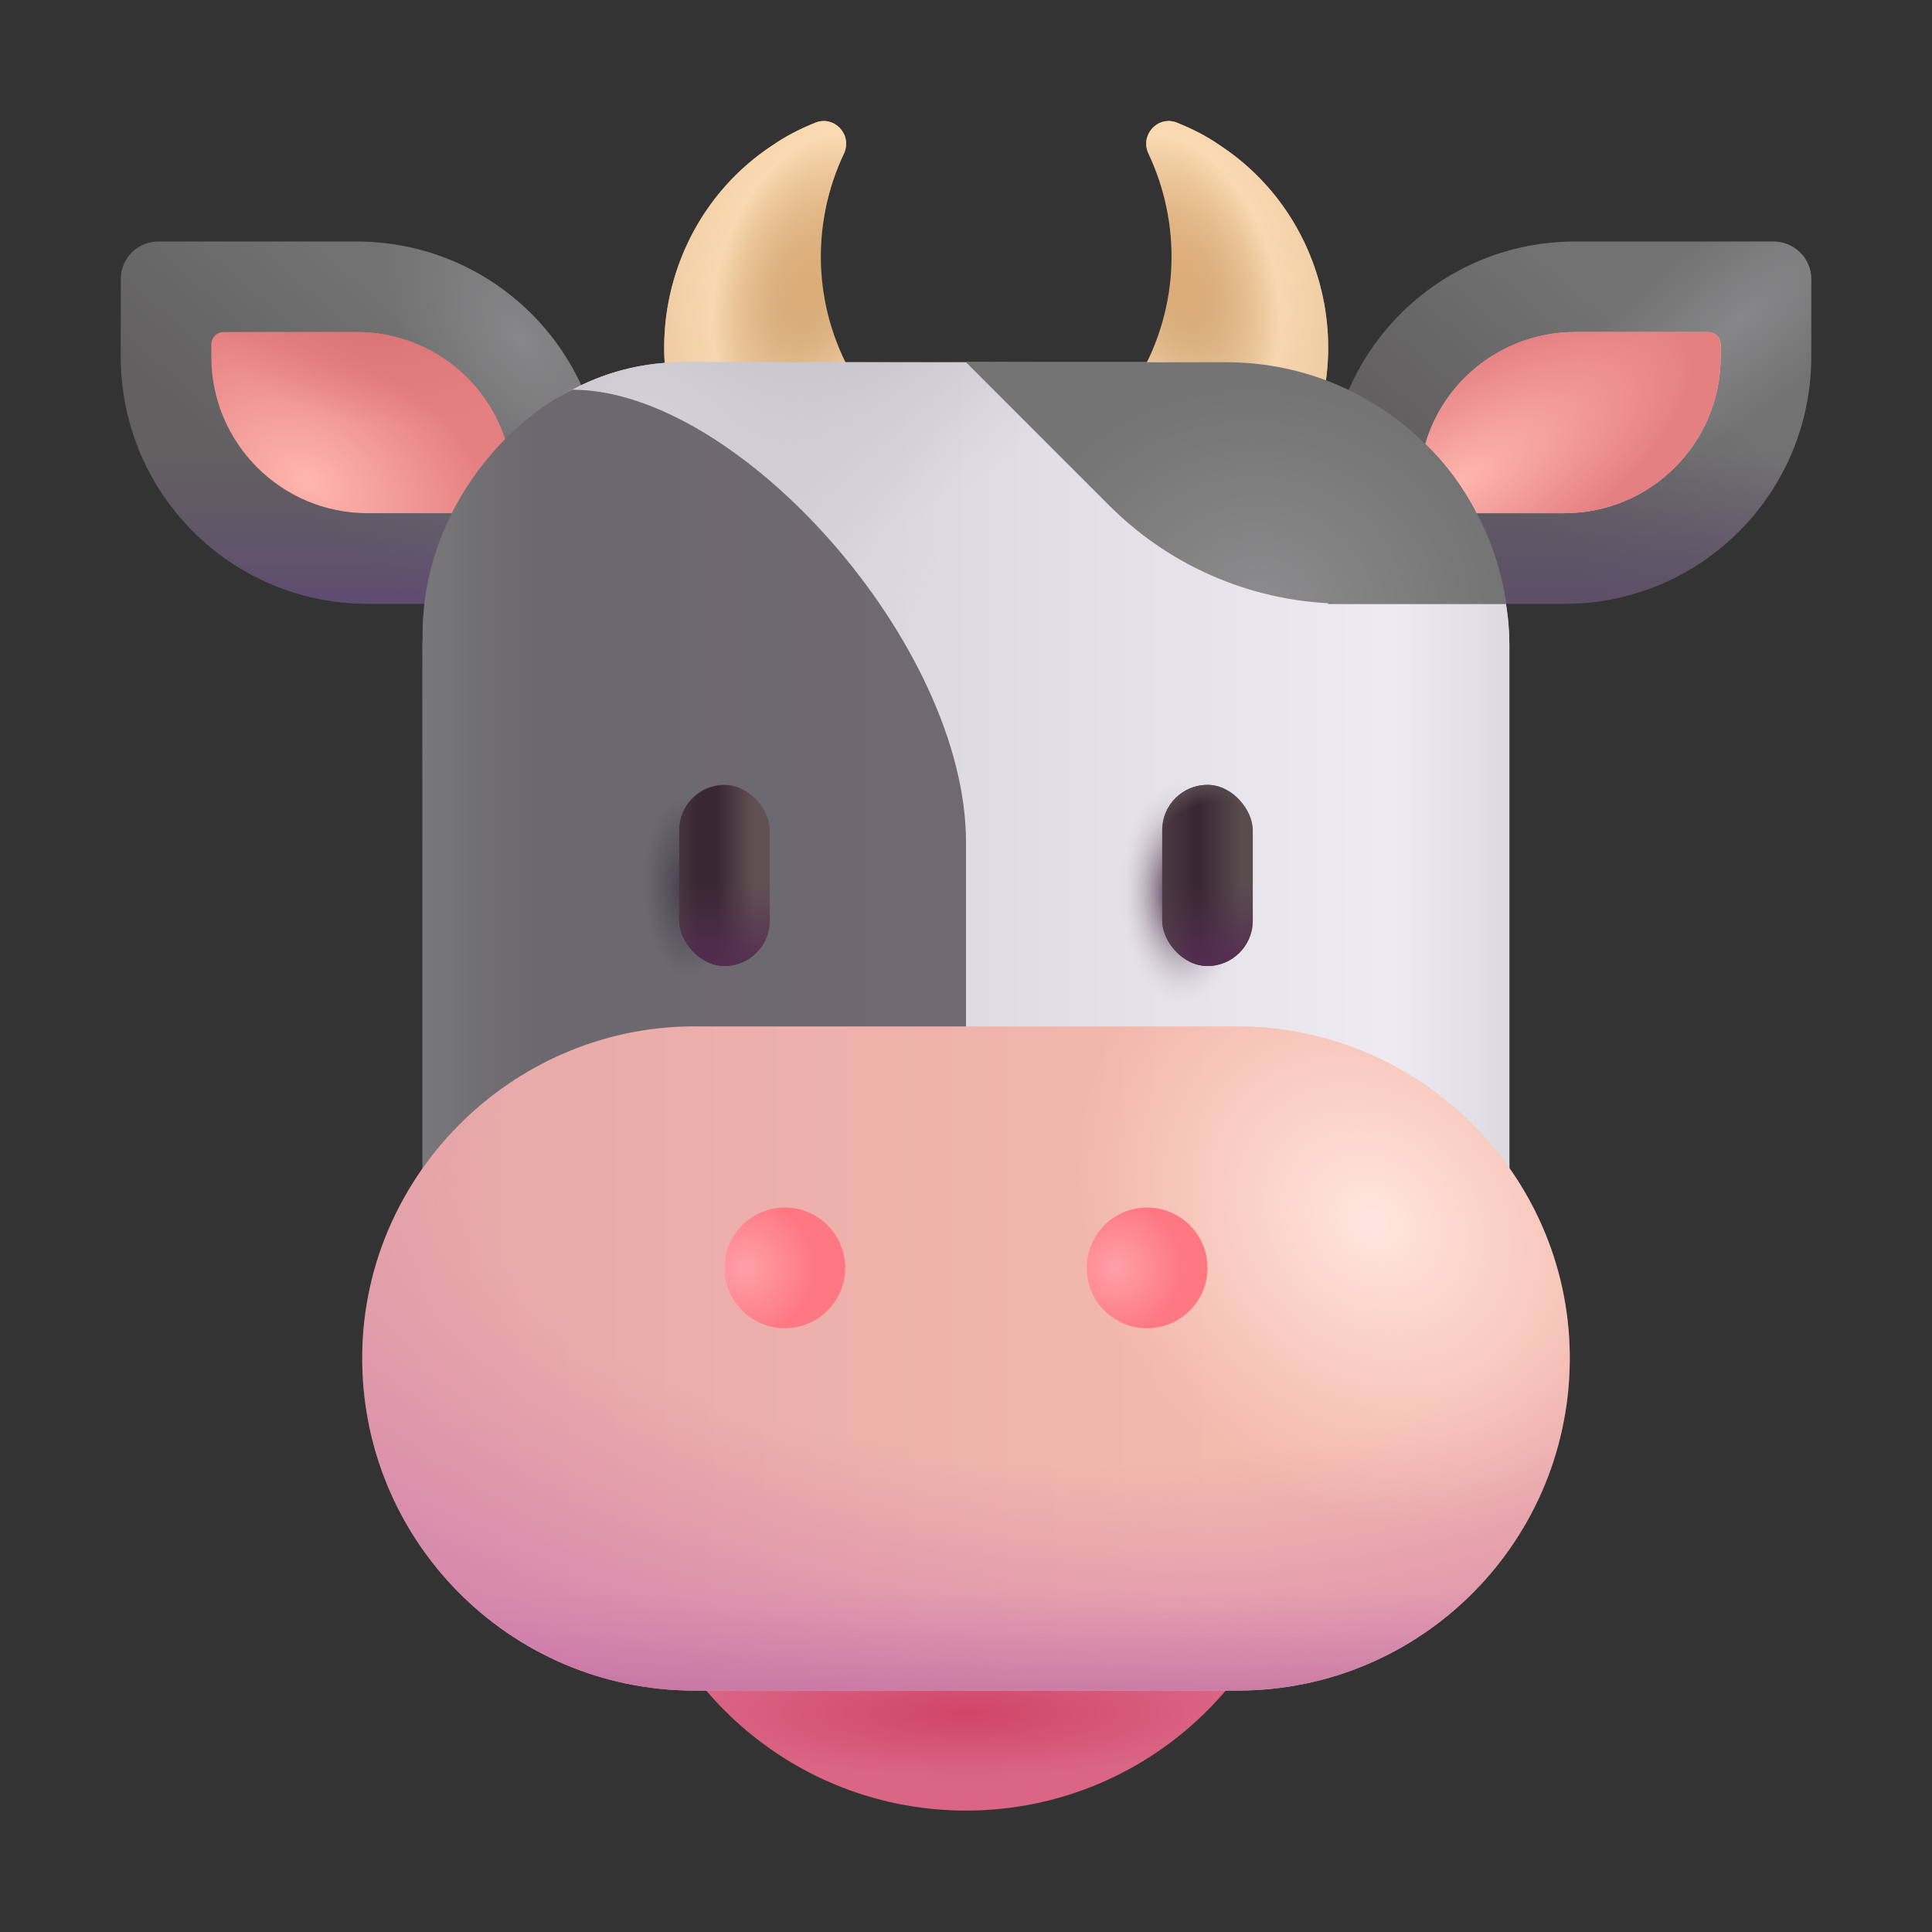 <svg width="32" height="32" viewBox="0 0 32 32" fill="none" xmlns="http://www.w3.org/2000/svg">
<rect x="0" y="0" width="32" height="32" fill="#333333" stroke="none"/>
<path d="M10 10H6.09C3.83 10 2 8.17 2 5.91V4.62C2 4.28 2.28 4 2.62 4H5.9C8.17 4 10 5.83 10 8.09V10Z" fill="url(#paint0_linear_2023_949)"/>
<path d="M10 10H6.09C3.83 10 2 8.17 2 5.91V4.62C2 4.28 2.28 4 2.62 4H5.9C8.17 4 10 5.83 10 8.09V10Z" fill="url(#paint1_linear_2023_949)"/>
<path d="M10 10H6.09C3.83 10 2 8.17 2 5.91V4.62C2 4.28 2.28 4 2.62 4H5.9C8.17 4 10 5.83 10 8.09V10Z" fill="url(#paint2_radial_2023_949)"/>
<path d="M16 29.989C19.12 29.989 21.65 27.46 21.65 24.34C21.65 21.219 19.12 18.689 16 18.689C12.88 18.689 10.35 21.219 10.35 24.34C10.35 27.46 12.88 29.989 16 29.989Z" fill="url(#paint3_radial_2023_949)"/>
<path d="M14.13 6.24C13.45 5.06 13.44 3.68 13.98 2.54C14.12 2.23 13.82 1.91 13.51 2.03C13.26 2.13 13.02 2.25 12.79 2.41C11.09 3.53 10.51 5.79 11.45 7.59C12.51 9.62 15.03 10.34 17 9.2C17.46 8.93 17.85 8.59 18.15 8.2C16.58 8.42 14.97 7.69 14.13 6.24Z" fill="url(#paint4_linear_2023_949)"/>
<path d="M14.13 6.24C13.45 5.06 13.44 3.68 13.98 2.54C14.12 2.23 13.82 1.91 13.51 2.03C13.26 2.13 13.02 2.25 12.79 2.41C11.09 3.53 10.51 5.79 11.45 7.59C12.51 9.62 15.03 10.34 17 9.2C17.46 8.93 17.85 8.59 18.15 8.2C16.58 8.42 14.97 7.69 14.13 6.24Z" fill="url(#paint5_linear_2023_949)"/>
<path d="M14.13 6.24C13.45 5.06 13.44 3.68 13.98 2.54C14.12 2.23 13.82 1.91 13.51 2.03C13.26 2.13 13.02 2.25 12.79 2.41C11.09 3.53 10.51 5.79 11.45 7.59C12.51 9.62 15.03 10.34 17 9.2C17.46 8.93 17.85 8.59 18.15 8.2C16.58 8.42 14.97 7.69 14.13 6.24Z" fill="url(#paint6_radial_2023_949)"/>
<path d="M18.87 6.24C19.55 5.06 19.56 3.68 19.02 2.54C18.88 2.23 19.18 1.91 19.49 2.03C19.74 2.13 19.98 2.25 20.21 2.41C21.91 3.53 22.49 5.79 21.55 7.59C20.49 9.62 17.97 10.34 16 9.2C15.54 8.93 15.15 8.59 14.85 8.2C16.42 8.42 18.03 7.69 18.87 6.24Z" fill="url(#paint7_linear_2023_949)"/>
<path d="M18.87 6.24C19.55 5.06 19.56 3.68 19.02 2.54C18.88 2.23 19.18 1.91 19.49 2.03C19.74 2.13 19.98 2.25 20.21 2.41C21.91 3.53 22.49 5.79 21.55 7.59C20.49 9.62 17.97 10.34 16 9.2C15.54 8.93 15.15 8.59 14.85 8.2C16.42 8.42 18.03 7.69 18.87 6.24Z" fill="url(#paint8_linear_2023_949)"/>
<path d="M18.87 6.24C19.55 5.06 19.56 3.68 19.02 2.54C18.88 2.23 19.18 1.91 19.49 2.03C19.74 2.13 19.98 2.25 20.21 2.41C21.91 3.53 22.49 5.79 21.55 7.59C20.49 9.62 17.97 10.34 16 9.2C15.54 8.93 15.15 8.59 14.85 8.2C16.42 8.42 18.03 7.69 18.87 6.24Z" fill="url(#paint9_radial_2023_949)"/>
<path d="M19.724 6H11.312C8.743 6 7 8.438 7 10.69V22.47H25V10.69C25 8.1 22.637 6 19.724 6Z" fill="url(#paint10_linear_2023_949)"/>
<path d="M19.724 6H11.312C8.743 6 7 8.438 7 10.69V22.47H25V10.69C25 8.1 22.637 6 19.724 6Z" fill="url(#paint11_linear_2023_949)"/>
<path d="M19.724 6H11.312C8.743 6 7 8.438 7 10.69V22.47H25V10.69C25 8.1 22.637 6 19.724 6Z" fill="url(#paint12_linear_2023_949)"/>
<path d="M19.724 6H11.312C8.743 6 7 8.438 7 10.69V22.47H25V10.69C25 8.1 22.637 6 19.724 6Z" fill="url(#paint13_radial_2023_949)"/>
<path d="M19.724 6H11.312C8.743 6 7 8.438 7 10.69V22.47H25V10.69C25 8.1 22.637 6 19.724 6Z" fill="url(#paint14_radial_2023_949)"/>
<path d="M5.91 5.5C7.08 5.5 8.08 6.28 8.39 7.35C8.05 7.69 7.77 8.08 7.54 8.5H6.09C4.66 8.5 3.5 7.34 3.5 5.91V5.71C3.5 5.59 3.59 5.5 3.71 5.5H5.91Z" fill="url(#paint15_radial_2023_949)"/>
<path d="M5.91 5.5C7.08 5.5 8.08 6.28 8.39 7.35C8.05 7.69 7.77 8.08 7.54 8.5H6.09C4.66 8.5 3.5 7.34 3.5 5.91V5.71C3.5 5.59 3.59 5.5 3.71 5.5H5.91Z" fill="url(#paint16_radial_2023_949)"/>
<path d="M22 10H25.91C28.17 10 30 8.17 30 5.91V4.62C30 4.28 29.72 4 29.37 4H26.09C23.83 4 22 5.83 22 8.09V10Z" fill="url(#paint17_linear_2023_949)"/>
<path d="M22 10H25.91C28.17 10 30 8.17 30 5.91V4.62C30 4.28 29.72 4 29.37 4H26.09C23.83 4 22 5.83 22 8.09V10Z" fill="url(#paint18_linear_2023_949)"/>
<path d="M22 10H25.91C28.17 10 30 8.17 30 5.91V4.62C30 4.28 29.72 4 29.37 4H26.09C23.83 4 22 5.83 22 8.09V10Z" fill="url(#paint19_radial_2023_949)"/>
<path d="M22.3 10H24.95C24.62 7.74 22.67 6 20.31 6H16L18.38 8.38C19.42 9.42 20.83 10 22.3 10Z" fill="url(#paint20_radial_2023_949)"/>
<path d="M16 18.46V13.95C16 10.674 12.23 6.455 9.48 6.455C8.363 6.995 7 8.502 7 10.51V20L16 18.46Z" fill="url(#paint21_linear_2023_949)"/>
<path d="M16 18.46V13.95C16 10.674 12.23 6.455 9.48 6.455C8.363 6.995 7 8.502 7 10.51V20L16 18.46Z" fill="url(#paint22_linear_2023_949)"/>
<path d="M16 18.46V13.95C16 10.674 12.23 6.455 9.48 6.455C8.363 6.995 7 8.502 7 10.51V20L16 18.46Z" fill="url(#paint23_radial_2023_949)"/>
<path d="M26 22.421C25.96 19.411 23.47 16.991 20.48 17.001H11.72C11.68 17.001 11.65 17.001 11.61 17.001C8.58 16.941 6.04 19.391 6 22.421C5.96 25.501 8.44 28.001 11.5 28.001H20.5C23.56 28.001 26.04 25.501 26 22.421Z" fill="url(#paint24_linear_2023_949)"/>
<path d="M26 22.421C25.96 19.411 23.47 16.991 20.48 17.001H11.72C11.68 17.001 11.65 17.001 11.61 17.001C8.58 16.941 6.04 19.391 6 22.421C5.96 25.501 8.44 28.001 11.5 28.001H20.5C23.56 28.001 26.04 25.501 26 22.421Z" fill="url(#paint25_radial_2023_949)"/>
<path d="M26 22.421C25.96 19.411 23.47 16.991 20.48 17.001H11.72C11.68 17.001 11.65 17.001 11.61 17.001C8.58 16.941 6.04 19.391 6 22.421C5.96 25.501 8.44 28.001 11.5 28.001H20.5C23.56 28.001 26.04 25.501 26 22.421Z" fill="url(#paint26_linear_2023_949)"/>
<path d="M26 22.421C25.96 19.411 23.47 16.991 20.48 17.001H11.72C11.68 17.001 11.65 17.001 11.61 17.001C8.58 16.941 6.04 19.391 6 22.421C5.96 25.501 8.44 28.001 11.5 28.001H20.5C23.56 28.001 26.04 25.501 26 22.421Z" fill="url(#paint27_radial_2023_949)"/>
<path d="M26.09 5.5C24.92 5.5 23.92 6.28 23.61 7.35C23.95 7.68 24.24 8.07 24.46 8.5H25.91C27.34 8.5 28.5 7.34 28.5 5.91V5.71C28.5 5.59 28.41 5.5 28.29 5.5H26.09Z" fill="#F4B9A8"/>
<path d="M26.09 5.5C24.92 5.5 23.92 6.28 23.61 7.35C23.95 7.68 24.24 8.07 24.46 8.5H25.91C27.34 8.5 28.5 7.34 28.5 5.91V5.71C28.5 5.59 28.41 5.5 28.29 5.5H26.09Z" fill="url(#paint28_radial_2023_949)"/>
<path d="M13 22C13.552 22 14 21.552 14 21C14 20.448 13.552 20 13 20C12.448 20 12 20.448 12 21C12 21.552 12.448 22 13 22Z" fill="url(#paint29_radial_2023_949)"/>
<path d="M19 22C19.552 22 20 21.552 20 21C20 20.448 19.552 20 19 20C18.448 20 18 20.448 18 21C18 21.552 18.448 22 19 22Z" fill="url(#paint30_radial_2023_949)"/>
<rect x="11.25" y="13" width="1.5" height="3" rx="0.75" fill="url(#paint31_linear_2023_949)"/>
<rect x="11.25" y="13" width="1.5" height="3" rx="0.75" fill="url(#paint32_linear_2023_949)"/>
<rect x="11.25" y="13" width="1.5" height="3" rx="0.75" fill="url(#paint33_linear_2023_949)"/>
<rect x="19.25" y="13" width="1.5" height="3" rx="0.75" fill="url(#paint34_linear_2023_949)"/>
<rect x="19.25" y="13" width="1.5" height="3" rx="0.75" fill="url(#paint35_linear_2023_949)"/>
<rect x="19.25" y="13" width="1.5" height="3" rx="0.75" fill="url(#paint36_linear_2023_949)"/>
<rect x="19.25" y="13" width="1.5" height="3" rx="0.75" fill="url(#paint37_radial_2023_949)"/>
<defs>
<linearGradient id="paint0_linear_2023_949" x1="4.781" y1="8.287" x2="7.094" y2="5.631" gradientUnits="userSpaceOnUse">
<stop stop-color="#626061"/>
<stop offset="1" stop-color="#727273"/>
</linearGradient>
<linearGradient id="paint1_linear_2023_949" x1="6.312" y1="10.631" x2="6.312" y2="7.569" gradientUnits="userSpaceOnUse">
<stop stop-color="#5F4478"/>
<stop offset="1" stop-color="#5C4C69" stop-opacity="0"/>
</linearGradient>
<radialGradient id="paint2_radial_2023_949" cx="0" cy="0" r="1" gradientUnits="userSpaceOnUse" gradientTransform="translate(8.625 5.6) rotate(144.583) scale(1.726 3.091)">
<stop stop-color="#878688"/>
<stop offset="1" stop-color="#878688" stop-opacity="0"/>
</radialGradient>
<radialGradient id="paint3_radial_2023_949" cx="0" cy="0" r="1" gradientUnits="userSpaceOnUse" gradientTransform="translate(16 28.375) rotate(90) scale(1.062 4.53)">
<stop stop-color="#D04568"/>
<stop offset="1" stop-color="#DA6585"/>
</radialGradient>
<linearGradient id="paint4_linear_2023_949" x1="11.375" y1="-0.15" x2="11.375" y2="7.725" gradientUnits="userSpaceOnUse">
<stop stop-color="#F2C48F"/>
<stop offset="1" stop-color="#CC9E6B"/>
</linearGradient>
<linearGradient id="paint5_linear_2023_949" x1="10.625" y1="7.412" x2="12.532" y2="5.872" gradientUnits="userSpaceOnUse">
<stop stop-color="#CB9964"/>
<stop offset="1" stop-color="#CB9964" stop-opacity="0"/>
</linearGradient>
<radialGradient id="paint6_radial_2023_949" cx="0" cy="0" r="1" gradientUnits="userSpaceOnUse" gradientTransform="translate(13.42 4.607) rotate(18.175) scale(3.392 5.541)">
<stop offset="0.026" stop-color="#D9AE7F" stop-opacity="0"/>
<stop offset="0.443" stop-color="#FFE3BF" stop-opacity="0.8"/>
<stop offset="0.734" stop-color="#F4D3AC" stop-opacity="0.8"/>
<stop offset="1" stop-color="#D9AE7F" stop-opacity="0"/>
</radialGradient>
<linearGradient id="paint7_linear_2023_949" x1="21.625" y1="-0.15" x2="21.625" y2="7.725" gradientUnits="userSpaceOnUse">
<stop stop-color="#F2C48F"/>
<stop offset="1" stop-color="#CC9E6B"/>
</linearGradient>
<linearGradient id="paint8_linear_2023_949" x1="22.375" y1="7.412" x2="20.469" y2="5.872" gradientUnits="userSpaceOnUse">
<stop stop-color="#CB9964"/>
<stop offset="1" stop-color="#CB9964" stop-opacity="0"/>
</linearGradient>
<radialGradient id="paint9_radial_2023_949" cx="0" cy="0" r="1" gradientUnits="userSpaceOnUse" gradientTransform="translate(19.581 4.607) rotate(161.825) scale(3.392 5.541)">
<stop offset="0.026" stop-color="#D9AE7F" stop-opacity="0"/>
<stop offset="0.443" stop-color="#FFE3BF" stop-opacity="0.8"/>
<stop offset="0.734" stop-color="#F4D3AC" stop-opacity="0.8"/>
<stop offset="1" stop-color="#D9AE7F" stop-opacity="0"/>
</radialGradient>
<linearGradient id="paint10_linear_2023_949" x1="11.625" y1="18.787" x2="28.375" y2="18.787" gradientUnits="userSpaceOnUse">
<stop stop-color="#D4D1D7"/>
<stop offset="1" stop-color="#FBF6FF"/>
</linearGradient>
<linearGradient id="paint11_linear_2023_949" x1="23" y1="18.787" x2="25.75" y2="18.787" gradientUnits="userSpaceOnUse">
<stop stop-color="#D4D1D7" stop-opacity="0"/>
<stop offset="1" stop-color="#D4D1D7"/>
</linearGradient>
<linearGradient id="paint12_linear_2023_949" x1="14.844" y1="8.881" x2="12.406" y2="5.475" gradientUnits="userSpaceOnUse">
<stop stop-color="#C3C0C7" stop-opacity="0"/>
<stop offset="1" stop-color="#BCB7C0"/>
</linearGradient>
<radialGradient id="paint13_radial_2023_949" cx="0" cy="0" r="1" gradientUnits="userSpaceOnUse" gradientTransform="translate(10.812 7.037) rotate(45.924) scale(5.481 4.692)">
<stop stop-color="#D4D1D7"/>
<stop offset="1" stop-color="#D4D1D7" stop-opacity="0"/>
</radialGradient>
<radialGradient id="paint14_radial_2023_949" cx="0" cy="0" r="1" gradientUnits="userSpaceOnUse" gradientTransform="translate(19.56 14.802) rotate(88.443) scale(1.902 1.043)">
<stop offset="0.271" stop-color="#766176"/>
<stop offset="1" stop-color="#E1DFE4" stop-opacity="0"/>
</radialGradient>
<radialGradient id="paint15_radial_2023_949" cx="0" cy="0" r="1" gradientUnits="userSpaceOnUse" gradientTransform="translate(5.109 7.959) rotate(-150.627) scale(3.281 2.22)">
<stop stop-color="#FFB6AE"/>
<stop offset="1" stop-color="#E58082"/>
</radialGradient>
<radialGradient id="paint16_radial_2023_949" cx="0" cy="0" r="1" gradientUnits="userSpaceOnUse" gradientTransform="translate(6.188 5.225) rotate(97.779) scale(1.792 2.896)">
<stop stop-color="#DB7376"/>
<stop offset="1" stop-color="#DB7376" stop-opacity="0"/>
</radialGradient>
<linearGradient id="paint17_linear_2023_949" x1="24.781" y1="8.287" x2="27.094" y2="5.631" gradientUnits="userSpaceOnUse">
<stop stop-color="#626061"/>
<stop offset="1" stop-color="#727273"/>
</linearGradient>
<linearGradient id="paint18_linear_2023_949" x1="26.312" y1="10.381" x2="26.312" y2="7.506" gradientUnits="userSpaceOnUse">
<stop stop-color="#5C4C69"/>
<stop offset="1" stop-color="#5C4C69" stop-opacity="0"/>
</linearGradient>
<radialGradient id="paint19_radial_2023_949" cx="0" cy="0" r="1" gradientUnits="userSpaceOnUse" gradientTransform="translate(28.828 5.287) rotate(141.017) scale(4.322 1.466)">
<stop stop-color="#878688"/>
<stop offset="1" stop-color="#878688" stop-opacity="0"/>
</radialGradient>
<radialGradient id="paint20_radial_2023_949" cx="0" cy="0" r="1" gradientUnits="userSpaceOnUse" gradientTransform="translate(20.875 10) rotate(-82.925) scale(3.552 4.106)">
<stop stop-color="#8C8B8D"/>
<stop offset="1" stop-color="#747474"/>
</radialGradient>
<linearGradient id="paint21_linear_2023_949" x1="16.375" y1="11.705" x2="9.563" y2="11.705" gradientUnits="userSpaceOnUse">
<stop stop-color="#706973"/>
<stop offset="1" stop-color="#6B696D"/>
</linearGradient>
<linearGradient id="paint22_linear_2023_949" x1="8.75" y1="16.971" x2="5.438" y2="16.971" gradientUnits="userSpaceOnUse">
<stop stop-color="#828183" stop-opacity="0"/>
<stop offset="0.896" stop-color="#828183"/>
<stop offset="1" stop-color="#828183"/>
</linearGradient>
<radialGradient id="paint23_radial_2023_949" cx="0" cy="0" r="1" gradientUnits="userSpaceOnUse" gradientTransform="translate(11.349 14.694) rotate(88.611) scale(1.525 0.694)">
<stop stop-color="#453E4D"/>
<stop offset="1" stop-color="#4E4854" stop-opacity="0"/>
</radialGradient>
<linearGradient id="paint24_linear_2023_949" x1="6.562" y1="21.1" x2="20.312" y2="21.1" gradientUnits="userSpaceOnUse">
<stop stop-color="#E7A8A9"/>
<stop offset="1" stop-color="#F3B9AD"/>
</linearGradient>
<radialGradient id="paint25_radial_2023_949" cx="0" cy="0" r="1" gradientUnits="userSpaceOnUse" gradientTransform="translate(17.125 19.975) rotate(93.281) scale(9.829 20.818)">
<stop offset="0.432" stop-color="#D17DAE" stop-opacity="0"/>
<stop offset="1" stop-color="#CE79AD"/>
</radialGradient>
<linearGradient id="paint26_linear_2023_949" x1="16.562" y1="23.975" x2="16.562" y2="29.412" gradientUnits="userSpaceOnUse">
<stop offset="0.432" stop-color="#D17DAE" stop-opacity="0"/>
<stop offset="1" stop-color="#AD618F"/>
</linearGradient>
<radialGradient id="paint27_radial_2023_949" cx="0" cy="0" r="1" gradientUnits="userSpaceOnUse" gradientTransform="translate(22.764 20.238) rotate(135.081) scale(4.579 5.496)">
<stop stop-color="#FFE7E0"/>
<stop offset="1" stop-color="#FFD9CF" stop-opacity="0"/>
</radialGradient>
<radialGradient id="paint28_radial_2023_949" cx="0" cy="0" r="1" gradientUnits="userSpaceOnUse" gradientTransform="translate(24.062 8.037) rotate(-31.404) scale(4.87 1.838)">
<stop stop-color="#FFB6AE"/>
<stop offset="0.931" stop-color="#E58082"/>
</radialGradient>
<radialGradient id="paint29_radial_2023_949" cx="0" cy="0" r="1" gradientUnits="userSpaceOnUse" gradientTransform="translate(12.344 21) scale(1.156)">
<stop stop-color="#FFA0A8"/>
<stop offset="1" stop-color="#FE7883"/>
</radialGradient>
<radialGradient id="paint30_radial_2023_949" cx="0" cy="0" r="1" gradientUnits="userSpaceOnUse" gradientTransform="translate(18.484 21) scale(1.109)">
<stop stop-color="#FFA0A8"/>
<stop offset="1" stop-color="#FE7883"/>
</radialGradient>
<linearGradient id="paint31_linear_2023_949" x1="12.75" y1="14.5" x2="11.882" y2="14.5" gradientUnits="userSpaceOnUse">
<stop offset="0.307" stop-color="#615154"/>
<stop offset="1" stop-color="#392833"/>
</linearGradient>
<linearGradient id="paint32_linear_2023_949" x1="12.984" y1="16.044" x2="12.984" y2="14.634" gradientUnits="userSpaceOnUse">
<stop stop-color="#552D52"/>
<stop offset="1" stop-color="#552D52" stop-opacity="0"/>
</linearGradient>
<linearGradient id="paint33_linear_2023_949" x1="10.754" y1="15.207" x2="11.551" y2="15.207" gradientUnits="userSpaceOnUse">
<stop stop-color="#594C4F"/>
<stop offset="1" stop-color="#594C4F" stop-opacity="0"/>
</linearGradient>
<linearGradient id="paint34_linear_2023_949" x1="20.75" y1="14.5" x2="19.882" y2="14.5" gradientUnits="userSpaceOnUse">
<stop offset="0.225" stop-color="#594C4F"/>
<stop offset="1" stop-color="#392833"/>
</linearGradient>
<linearGradient id="paint35_linear_2023_949" x1="20.984" y1="16.044" x2="20.984" y2="14.634" gradientUnits="userSpaceOnUse">
<stop stop-color="#552D52"/>
<stop offset="1" stop-color="#552D52" stop-opacity="0"/>
</linearGradient>
<linearGradient id="paint36_linear_2023_949" x1="18.754" y1="15.207" x2="19.787" y2="15.207" gradientUnits="userSpaceOnUse">
<stop stop-color="#594C4F"/>
<stop offset="1" stop-color="#594C4F" stop-opacity="0"/>
</linearGradient>
<radialGradient id="paint37_radial_2023_949" cx="0" cy="0" r="1" gradientUnits="userSpaceOnUse" gradientTransform="translate(20.292 14.68) rotate(-109.485) scale(1.735 1.686)">
<stop offset="0.814" stop-color="#594C4F" stop-opacity="0"/>
<stop offset="1" stop-color="#594C4F"/>
</radialGradient>
</defs>
</svg>
